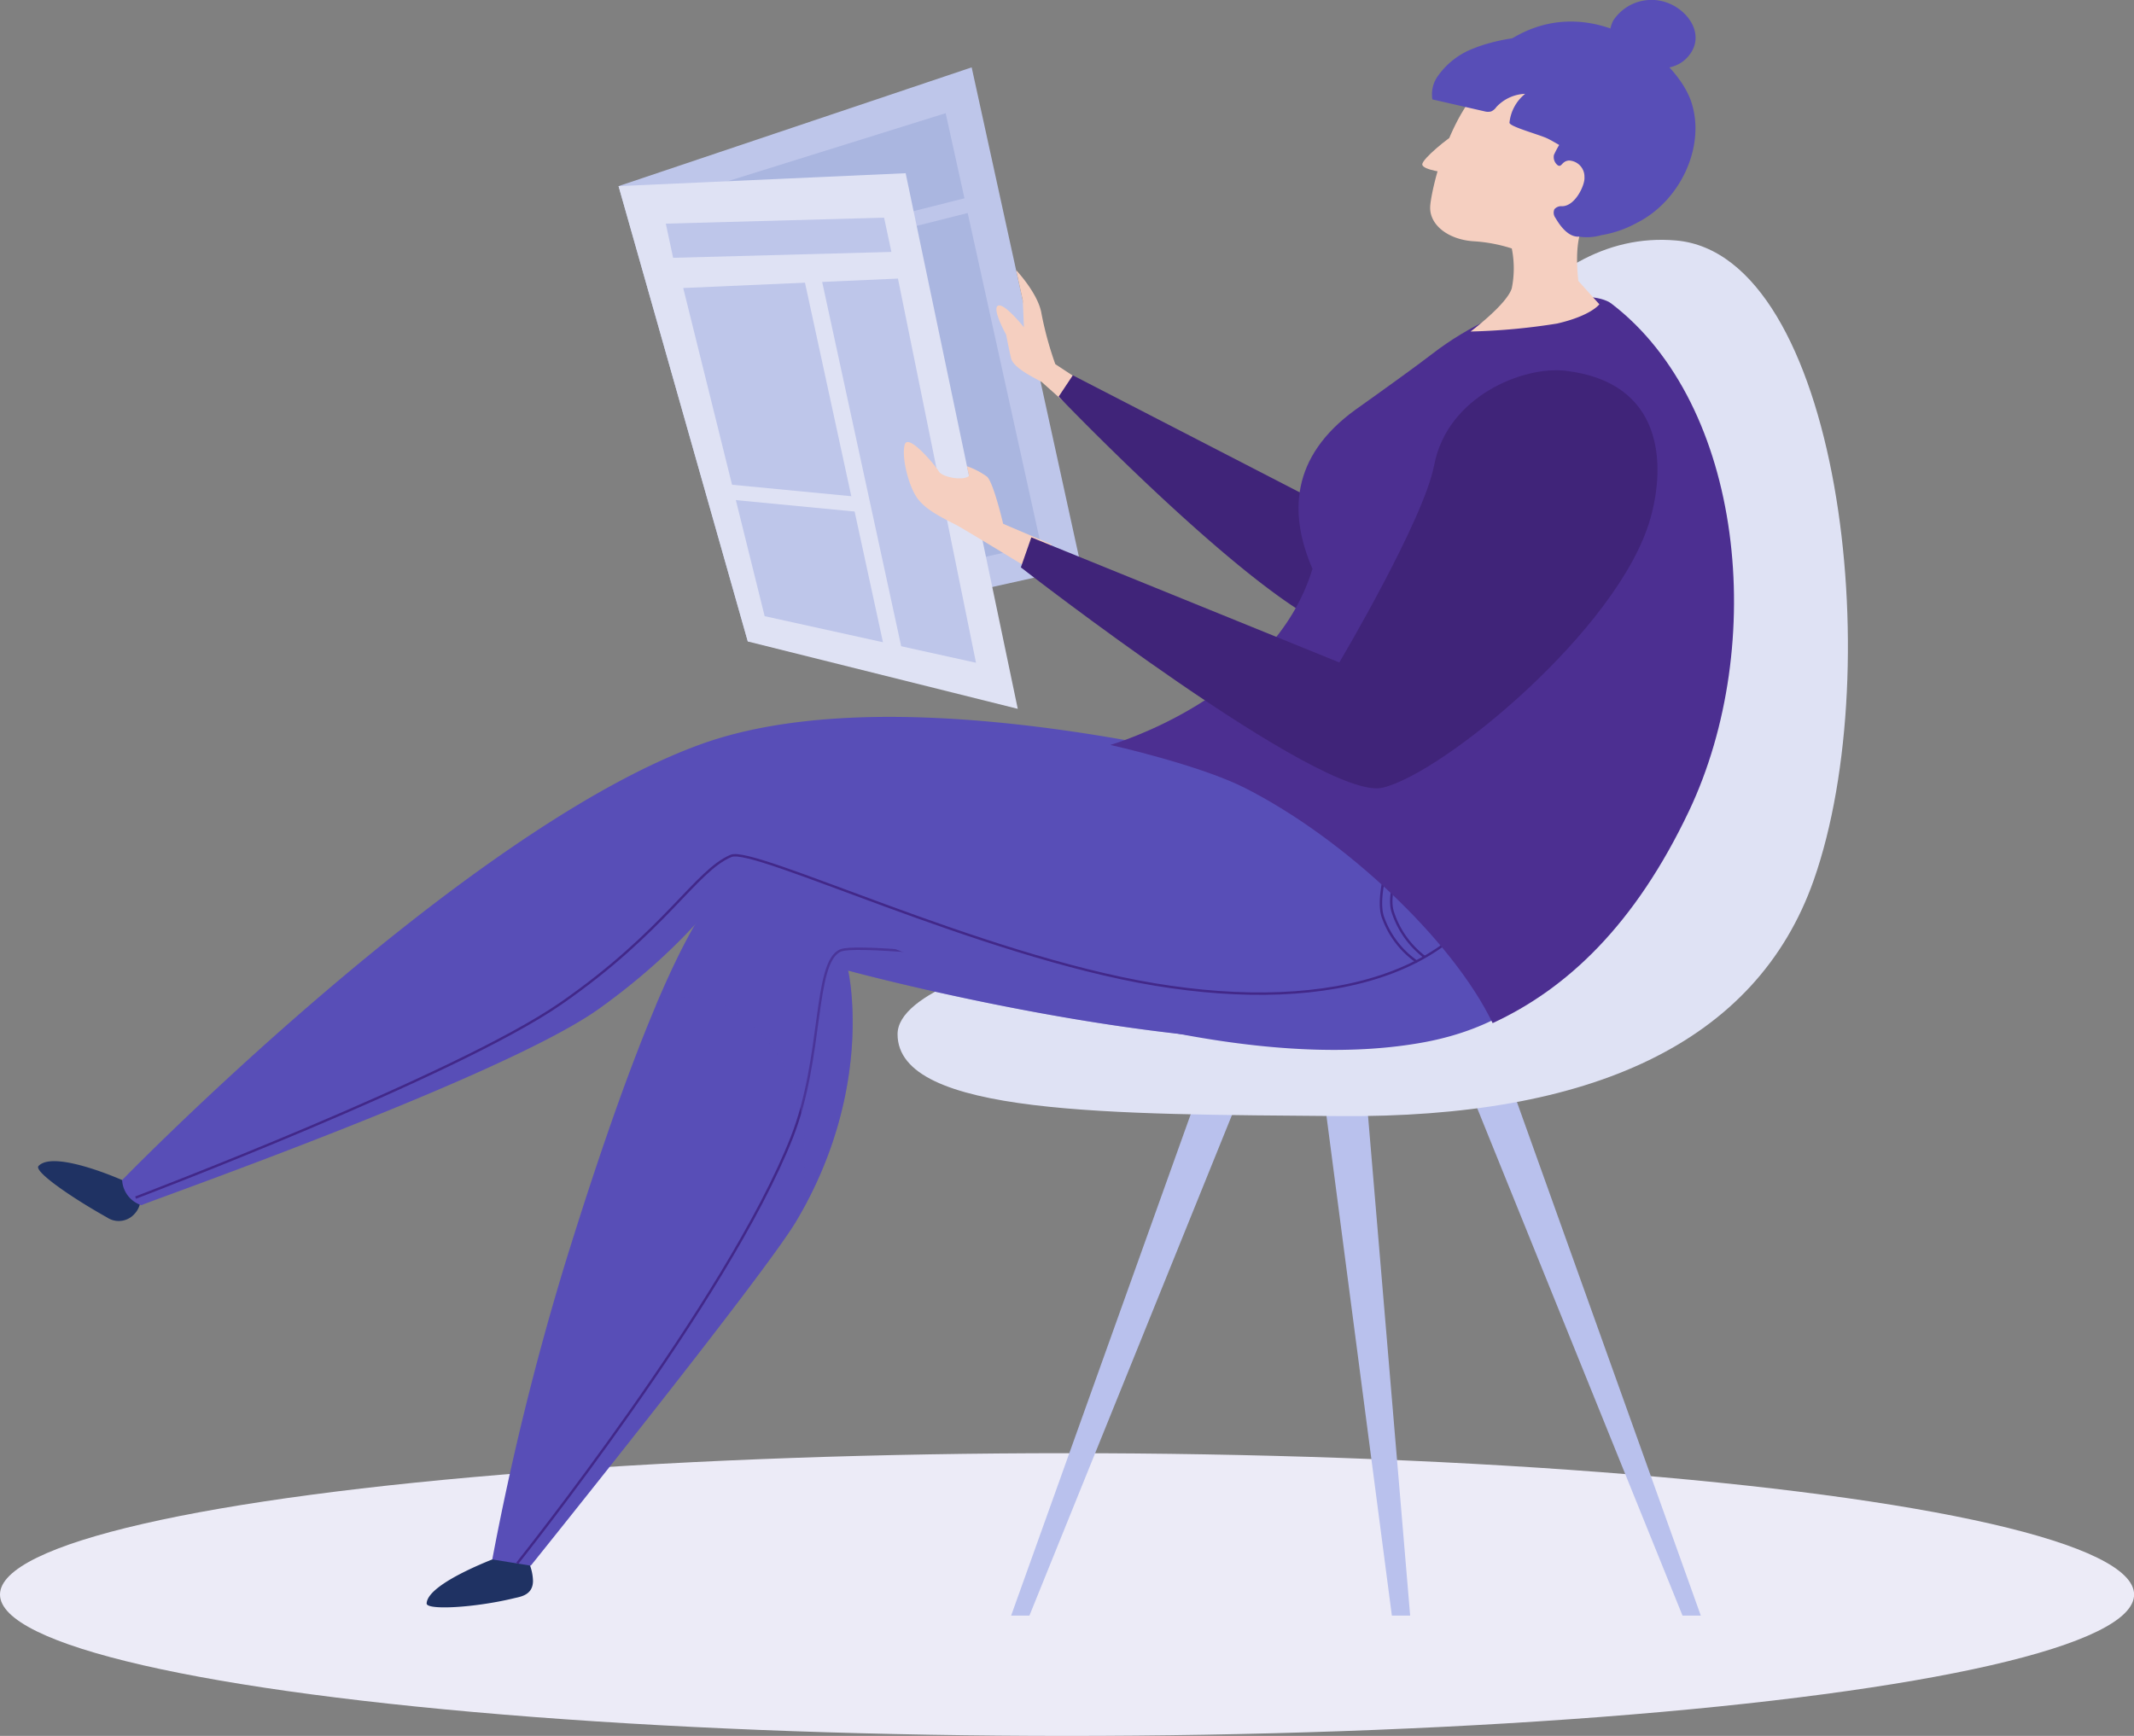 <svg xmlns="http://www.w3.org/2000/svg" viewBox="0 0 221.73 180.39"><rect x="0" y="0" width="221.73" height="180.39" fill="#808080" stroke="none"/><defs><style>.cls-1{isolation:isolate;}.cls-2{fill:#ecebf7;}.cls-3{fill:#b9c1ed;}.cls-4{fill:#dfe2f4;}.cls-5{fill:#1f3263;}.cls-6{fill:#584eb7;}.cls-7{fill:none;stroke:#422889;stroke-miterlimit:10;stroke-width:0.25px;}.cls-8{opacity:0.35;mix-blend-mode:multiply;}.cls-9{fill:#bec6ea;}.cls-10{fill:#aab6e0;}.cls-11{fill:#f5cfc0;}.cls-12{fill:#402479;}.cls-13{fill:#4c2f91;}</style></defs><g class="cls-1"><g id="Layer_2" data-name="Layer 2"><g id="OBJECTS"><ellipse class="cls-2" cx="110.87" cy="165.7" rx="110.87" ry="14.69"/><polygon class="cls-3" points="125.12 111.88 105.06 167.89 106.96 167.89 129.62 111.88 125.12 111.88"/><polygon class="cls-3" points="156.67 111.88 176.72 167.89 174.82 167.89 152.16 111.88 156.67 111.88"/><polygon class="cls-3" points="141.8 111.88 146.52 167.89 144.62 167.89 137.29 111.88 141.8 111.88"/><path class="cls-4" d="M134.79,94.09S93.26,99,93.26,107.47s22.28,8.31,45.89,8.51c26.09.22,43.33-7.56,49.3-24.51,7.82-22.23,2.6-65-14.3-66.48C144.7,22.41,134.79,94.09,134.79,94.09Z"/><path class="cls-5" d="M52.25,161.63s-7.85,2.8-7.92,5c0,.72,5,.44,9.05-.54.65-.16,2-.3,2-1.82a5.11,5.11,0,0,0-.79-2.57"/><path class="cls-6" d="M133.59,78.56S88.15,83,76.13,91.16c-5.14,3.51-12,22.64-17.41,40.13a289.42,289.42,0,0,0-7.57,30.76l4,.65s24.26-30.17,27.61-35.84c8.19-13.84,5.36-26,5.36-26s42.54,11.55,61.66,5.86c11.44-3.4,13.92-17.43,8.22-25.81"/><path class="cls-7" d="M53.74,162.46s21.88-27.39,28.53-44.26c3.29-8.34,2.22-18.3,5.09-19.44s39.69,3.76,44.83,4.49,19,2.57,22.78-9.28"/><g class="cls-8"><path class="cls-6" d="M149.82,106.72a15.08,15.08,0,0,0,5.56-3,51,51,0,0,0-6.76-16,56.07,56.07,0,0,0-6.25-8.35l-8.78-.84S88.15,83,76.13,91.16c-2.39,1.64-5.16,6.66-8,13.32a7.83,7.83,0,0,1,7.42.17c4.48,2.74,8.23,7.38,8.09,15.78,0,1.68-.09,3.38-.12,5.07,7.24-13.26,4.62-24.64,4.62-24.64S130.7,112.41,149.82,106.72Z"/></g><path class="cls-5" d="M12.69,122.63S5.58,119.46,4,121.17c-.51.56,3.45,3.29,7.1,5.33a2.19,2.19,0,0,0,2.88-.36,2.33,2.33,0,0,0,.55-2.2"/><path class="cls-6" d="M143.92,83.46s-46.31-15.08-71.1-6.12-60.13,45.29-60.13,45.29a2.91,2.91,0,0,0,2,2.61c1.08-.51,37.73-13.38,47.56-20.42S76.13,91.16,76.13,91.16s43.42,22.38,71.82,17.15c15.38-2.84,18.1-14.77,18.1-14.77"/><path class="cls-7" d="M14.09,124.45s33.3-12.64,44.18-20.17,14-13.8,17.69-15.34c2.4-1,25.77,10.33,44,13.36s34-.89,37.19-15.21"/><path class="cls-7" d="M146,88.55s-2,4-1.29,6.21A9.57,9.57,0,0,0,148,99.43"/><path class="cls-7" d="M144.55,88.56s-1.59,4.49-.88,6.69a9.48,9.48,0,0,0,3.59,4.72"/><polygon class="cls-9" points="100.96 7 112.34 58.94 77.7 66.66 64.27 19.34 100.96 7"/><polygon class="cls-10" points="68.5 21.05 98.26 11.76 108.14 56.58 80.35 62.77 68.5 21.05"/><polygon class="cls-9" points="73.23 29.03 72.75 27.54 101.26 20.34 101.75 21.83 73.23 29.03"/><path class="cls-11" d="M108.32,39.77c0-.14-3-1.36-3.27-2.55s-.51-2.45-.51-2.45-1.49-2.65-.85-3,2.7,2.24,2.7,2.24l-.12-2.79-.69-3.15s2.32,2.45,2.64,4.55a35.91,35.91,0,0,0,1.43,5.22l5.73,3.77-3.87,1Z"/><path class="cls-12" d="M161.88,32.6c-4.38-.51-8.53,3.22-15.06,10.59a104.32,104.32,0,0,1-9.26,9.27L111.47,39,110,41.21s24.9,26,31.19,24.54,18.54-6.6,25.14-16.84C170.18,42.89,172,33.8,161.88,32.6Z"/><path class="cls-13" d="M167.42,31.54c13.78,10.51,16.25,35.45,8.09,52.7-5.64,11.9-12.72,18.52-20.42,22.08-4.17-8.64-15.42-19.21-25.72-24.43-4.71-2.4-14-4.48-14-4.48s16.94-4.86,21-18.3c-2.45-5.67-2.3-11.63,4.46-16.53,2.82-2,6.57-4.71,7.91-5.75C156.84,30.57,165.38,30,167.42,31.54Z"/><path class="cls-11" d="M154.79,8.2c-4.41,3.55-6.16,12-6.19,13.31-.06,1.91,1.92,3.38,4.48,3.56a16,16,0,0,1,4,.75,10.44,10.44,0,0,1,0,4.13c-.49,1.66-4.28,4.5-4.28,4.5a65.88,65.88,0,0,0,9-.83c3.54-.82,4.38-2,4.38-2L164,29.2s-.64-4.69.85-6.19,5.26-5.61,4.7-9.37C168.45,6.46,160.76,3.39,154.79,8.2Z"/><path class="cls-11" d="M151.13,14c-.52.22-3.37,2.5-3.35,3.09s2.6.87,2.6.87"/><path class="cls-6" d="M161.6,4.17c-2.54-.9-6.76.15-8.38.82A8,8,0,0,0,149.4,7.9a3.25,3.25,0,0,0-.57,2.43l5.46,1.25a1.28,1.28,0,0,0,.64,0,1.25,1.25,0,0,0,.54-.45,4.3,4.3,0,0,1,3-1.38,4.42,4.42,0,0,0-1.63,3c0,.37,2.45,1.05,3.69,1.53s3.82,2.56,4.9,1.7c.66-.53.19-2.3.37-3.07A8.7,8.7,0,0,0,166.11,9a3.56,3.56,0,0,0-2.79-2.76"/><path class="cls-6" d="M164.21,12c-.38.29-.64,1.05-.93,1.41a9.54,9.54,0,0,0-1.82,2.69,1.08,1.08,0,0,0,.39,1.07c.43.27.4-.42,1.16-.49a1.68,1.68,0,0,1,1.62,1.75c.07.77-.95,3-2.33,3a.93.93,0,0,0-.79.31.89.89,0,0,0,.07.85c.19.28,1.13,2.09,2.49,2a5.33,5.33,0,0,0,2.3-.15,11.55,11.55,0,0,0,3.74-1.3c4.51-2.28,7.17-8,5.6-12.61-1.67-4.86-10.92-12-19.41-6"/><path class="cls-6" d="M167.86,5.12c-1.05-.43-.6-2.32-.23-3a4.76,4.76,0,0,1,4-2.13c3,0,5.75,3.12,4,5.59-1.31,1.86-3.46,1.62-5.73,1.49"/><polygon class="cls-4" points="94.1 18 105.75 73.66 77.7 66.66 64.27 19.34 94.1 18"/><polygon class="cls-9" points="91.86 22.62 69.18 23.24 69.94 26.79 92.62 26.18 91.86 22.62"/><polygon class="cls-9" points="70.99 29.93 93.3 28.95 101.41 68.87 79.45 64.03 70.99 29.93"/><polygon class="cls-4" points="92.39 69.72 83.34 27.99 85.08 27.7 94.13 69.43 92.39 69.72"/><polygon class="cls-4" points="89.45 53.22 74.89 51.82 75.09 50.28 89.64 51.68 89.45 53.22"/><path class="cls-11" d="M109.29,56.59l-5.06-2.16s-1-4.3-1.68-4.9a7.91,7.91,0,0,0-2.08-1.08l.22,1c-.58.56-2.8.14-3.14-.46s-3.18-4-3.54-2.8.33,4.09,1.2,5.43,2.69,2.17,4.16,2.94c.72.37,7.49,4.5,7.49,4.5"/><path class="cls-12" d="M162.67,38.53c-4.37-.52-12.3,2.63-13.66,9.83-1.09,5.7-9.85,20.48-9.85,20.48l-32-13-1.09,3.12s31.27,24.34,37.56,22.9,24.59-16.52,27.84-27.94C173.12,48.14,172.79,39.72,162.67,38.53Z"/></g></g></g></svg>